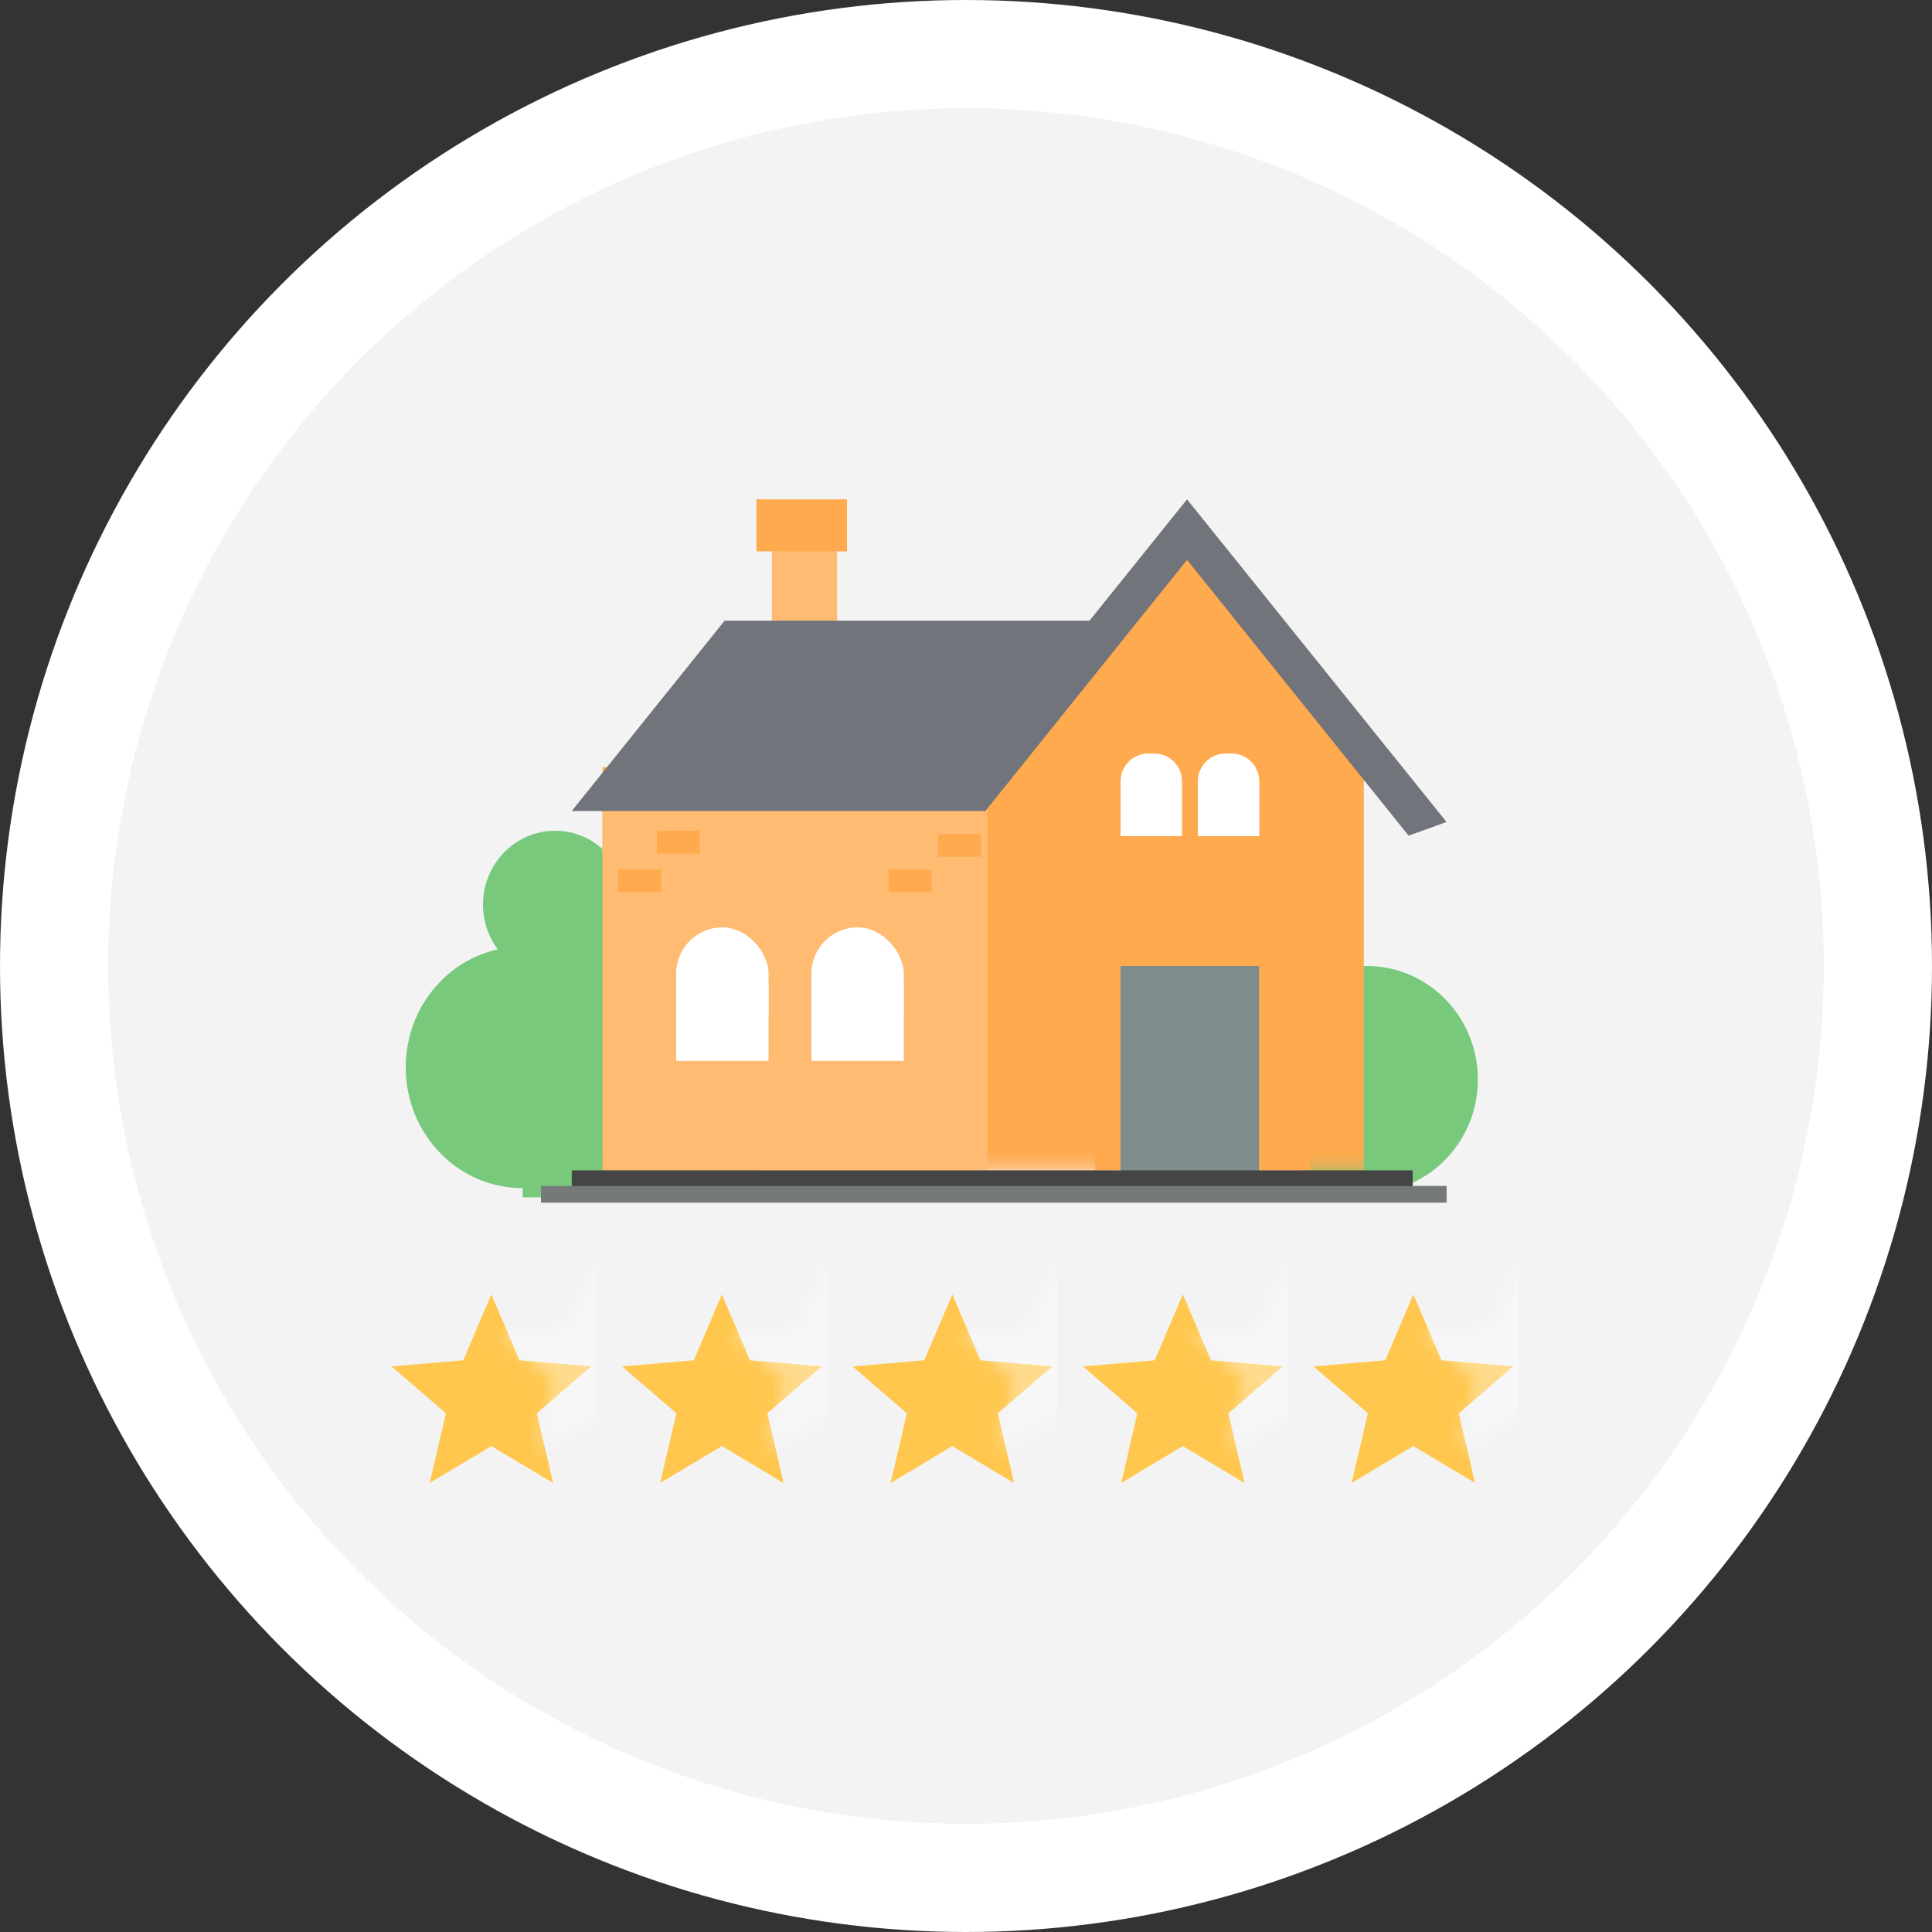 <?xml version="1.0" encoding="UTF-8"?>
<svg width="140px" height="140px" viewBox="0 0 140 140" version="1.1" xmlns="http://www.w3.org/2000/svg" xmlns:xlink="http://www.w3.org/1999/xlink">
    <rect x="0" y="0" width="140" height="140" fill="#333333" stroke="none"/>
    <!-- Generator: Sketch 53.2 (72643) - https://sketchapp.com -->
    <title>best-of-everything</title>
    <desc>Created with Sketch.</desc>
    <defs>
        <polygon id="path-1" points="7.606 10.989 3.135 13.662 4.314 8.614 0.372 5.218 5.571 4.771 7.606 0 9.64 4.771 14.839 5.218 10.898 8.614 12.076 13.662"></polygon>
        <polygon id="path-3" points="7.606 10.989 3.135 13.662 4.314 8.614 0.372 5.218 5.571 4.771 7.606 0 9.64 4.771 14.839 5.218 10.898 8.614 12.076 13.662"></polygon>
        <polygon id="path-5" points="7.606 10.989 3.135 13.662 4.314 8.614 0.372 5.218 5.571 4.771 7.606 0 9.64 4.771 14.839 5.218 10.898 8.614 12.076 13.662"></polygon>
        <polygon id="path-7" points="7.606 10.989 3.135 13.662 4.314 8.614 0.372 5.218 5.571 4.771 7.606 0 9.64 4.771 14.839 5.218 10.898 8.614 12.076 13.662"></polygon>
        <polygon id="path-9" points="7.606 10.989 3.135 13.662 4.314 8.614 0.372 5.218 5.571 4.771 7.606 0 9.64 4.771 14.839 5.218 10.898 8.614 12.076 13.662"></polygon>
        <polygon id="path-11" points="0 0.053 63.39 0.053 63.39 54.771 0 54.771"></polygon>
    </defs>
    <g id="Quote-Flow" stroke="none" stroke-width="1" fill="none" fill-rule="evenodd">
        <g id="QF.-06.-Shiny-house" transform="translate(-793, -324)">
            <g id="best-of-everything" transform="translate(793, 324)">
                <g id="Rectangle-+-Rectangle-Copy-35-+-Rectangle-Copy-37-Mask" fill="#F3F3F3" stroke="#FFFFFF" stroke-width="7.84">
                    <circle id="Mask" cx="70" cy="70" r="66.08"></circle>
                </g>
                <g id="Group-4" transform="translate(28, 93.8)">
                    <g id="7.-Star---Purple">
                        <mask id="mask-2" fill="white">
                            <use xlink:href="#path-1"></use>
                        </mask>
                        <use id="Mask" fill="#FFC74E" xlink:href="#path-1"></use>
                        <rect id="Rectangle" fill="#FFFFFF" opacity="0.6" style="mix-blend-mode: soft-light;" mask="url(#mask-2)" x="7.755" y="-2.369" width="7.457" height="21.027"></rect>
                    </g>
                    <g id="7.-Star---Purple" transform="translate(16.703, 0)">
                        <mask id="mask-4" fill="white">
                            <use xlink:href="#path-3"></use>
                        </mask>
                        <use id="Mask" fill="#FFC74E" xlink:href="#path-3"></use>
                        <rect id="Rectangle" fill="#FFFFFF" opacity="0.6" style="mix-blend-mode: soft-light;" mask="url(#mask-4)" x="7.755" y="-2.369" width="7.457" height="21.027"></rect>
                    </g>
                    <g id="7.-Star---Purple" transform="translate(33.405, 0)">
                        <mask id="mask-6" fill="white">
                            <use xlink:href="#path-5"></use>
                        </mask>
                        <use id="Mask" fill="#FFC74E" xlink:href="#path-5"></use>
                        <rect id="Rectangle" fill="#FFFFFF" opacity="0.6" style="mix-blend-mode: soft-light;" mask="url(#mask-6)" x="7.755" y="-2.369" width="7.457" height="21.027"></rect>
                    </g>
                    <g id="7.-Star---Purple" transform="translate(50.108, 0)">
                        <mask id="mask-8" fill="white">
                            <use xlink:href="#path-7"></use>
                        </mask>
                        <use id="Mask" fill="#FFC74E" xlink:href="#path-7"></use>
                        <rect id="Rectangle" fill="#FFFFFF" opacity="0.6" style="mix-blend-mode: soft-light;" mask="url(#mask-8)" x="7.755" y="-2.369" width="7.457" height="21.027"></rect>
                    </g>
                    <g id="7.-Star---Purple" transform="translate(66.81, 0)">
                        <mask id="mask-10" fill="white">
                            <use xlink:href="#path-9"></use>
                        </mask>
                        <use id="Mask" fill="#FFC74E" xlink:href="#path-9"></use>
                        <rect id="Rectangle" fill="#FFFFFF" opacity="0.6" style="mix-blend-mode: soft-light;" mask="url(#mask-10)" x="7.755" y="-2.369" width="7.457" height="21.027"></rect>
                    </g>
                </g>
                <g id="Group-25" transform="translate(29.4, 29.4)">
                    <g id="Group-20">
                        <g id="Group-24" transform="translate(0, 28)">
                            <path d="M32.722,15.745 C32.722,22.919 27.093,28.734 20.148,28.734 C13.204,28.734 7.574,22.919 7.574,15.745 C7.574,8.572 13.204,2.756 20.148,2.756 C27.093,2.756 32.722,8.572 32.722,15.745" id="Fill-1" fill="#78C97C"></path>
                            <path d="M16.049,8.151 C16.049,11.106 13.71,13.502 10.825,13.502 C7.939,13.502 5.6,11.106 5.6,8.151 C5.6,5.196 7.939,2.8 10.825,2.8 C13.71,2.8 16.049,5.196 16.049,8.151" id="Fill-3" fill="#78C97C"></path>
                            <path d="M77.692,20.819 C77.692,25.358 74.089,29.038 69.646,29.038 C65.202,29.038 61.6,25.358 61.6,20.819 C61.6,16.28 65.202,12.6 69.646,12.6 C74.089,12.6 77.692,16.28 77.692,20.819" id="Fill-5" fill="#78C97C"></path>
                            <path d="M16.889,19.946 C16.889,24.777 13.108,28.692 8.444,28.692 C3.781,28.692 0,24.777 0,19.946 C0,15.116 3.781,11.2 8.444,11.2 C13.108,11.2 16.889,15.116 16.889,19.946" id="Fill-7" fill="#78C97C"></path>
                            <path d="M19.732,2.108 C19.732,3.272 18.819,4.215 17.691,4.215 C16.565,4.215 15.651,3.272 15.651,2.108 C15.651,0.944 16.565,0 17.691,0 C18.819,0 19.732,0.944 19.732,2.108" id="Fill-9" fill="#BCD156"></path>
                            <polygon id="Fill-11" fill="#78C97C" points="8.472 22.969 19.828 29.366 8.472 29.366"></polygon>
                        </g>
                        <polygon id="Fill-29" fill="#FFBB71" points="26.529 50.853 31.259 50.853 31.259 10.177 26.529 10.177"></polygon>
                        <polygon id="Fill-56" fill="#FFAA4E" points="25.414 10.553 31.976 10.553 31.976 6.785 25.414 6.785"></polygon>
                        <g id="Group-7" transform="translate(12.031, 0)">
                            <g id="Group-3" transform="translate(0, 0.584)">
                                <mask id="mask-12" fill="white">
                                    <use xlink:href="#path-11"></use>
                                </mask>
                                <g id="Clip-2"></g>
                                <path d="M2.231,25.618 L30.776,25.618 L37.431,17.332 L44.086,9.046 L50.74,17.332 L57.396,25.618 L57.396,54.972 L49.082,54.972 L49.082,43.364 C49.082,40.584 46.833,38.31 44.086,38.31 C41.339,38.31 39.09,40.584 39.09,43.364 L39.09,54.972 L2.231,54.972 L2.231,25.618 Z" id="Path" fill="#FFAA4E" mask="url(#mask-12)"></path>
                            </g>
                        </g>
                        <rect id="Rectangle" fill="#FFBB71" x="14.261" y="28.269" width="27.881" height="27.138"></rect>
                        <g id="Group-22" transform="translate(35, 30.8)" fill="#FFAA4E">
                            <polygon id="Fill-59" points="0 4.449 3.101 4.449 3.101 2.8 0 2.8"></polygon>
                            <polygon id="Fill-60" points="3.588 1.885 6.689 1.885 6.689 0.236 3.588 0.236"></polygon>
                        </g>
                        <g id="Group-22" transform="translate(15.4, 30.8)" fill="#FFAA4E">
                            <polygon id="Fill-59" points="0 4.449 3.101 4.449 3.101 2.8 0 2.8"></polygon>
                            <polygon id="Fill-60" points="2.8 1.649 5.901 1.649 5.901 0 2.8 0"></polygon>
                        </g>
                        <rect id="Rectangle" fill="#FFAA4E" x="49.949" y="38.446" width="15.614" height="16.962"></rect>
                        <rect id="Rectangle" fill="#7F8C8D" x="51.8" y="40.6" width="10.037" height="15.831"></rect>
                        <polygon id="Path" fill="#71747B" points="56.616 6.785 75.42 30.163 72.673 31.155 56.616 11.171 42.004 29.369 12.031 29.369 23.11 15.577 49.55 15.577"></polygon>
                        <g id="Group-10" transform="translate(29.4, 37.8)" fill="#FFFFFF">
                            <rect id="Rectangle" x="0" y="0" width="6.692" height="9.394" rx="3.346"></rect>
                            <rect id="Rectangle" x="0" y="4.2" width="6.692" height="5.48"></rect>
                        </g>
                        <g id="Group-10" transform="translate(19.6, 37.8)" fill="#FFFFFF">
                            <g id="Group-23">
                                <rect id="Rectangle" x="-1.15463195e-13" y="-4.30766534e-14" width="6.692" height="9.394" rx="3.346"></rect>
                                <rect id="Rectangle" x="-1.15463195e-13" y="4.2" width="6.692" height="5.48"></rect>
                            </g>
                        </g>
                        <polygon id="Fill-52" fill="#454545" points="12.031 56.896 72.971 56.896 72.971 55.408 12.031 55.408"></polygon>
                        <polygon id="Fill-53" fill="#757978" points="9.8 57.748 75.428 57.748 75.428 56.538 9.8 56.538"></polygon>
                    </g>
                    <path d="M56.254,31.192 L51.8,31.192 L51.8,27.23 C51.8,26.109 52.701,25.2 53.812,25.2 L54.242,25.2 C55.353,25.2 56.254,26.109 56.254,27.23 L56.254,31.192 Z" id="Fill-54" fill="#FFFFFF"></path>
                    <path d="M61.854,31.192 L57.4,31.192 L57.4,27.23 C57.4,26.109 58.301,25.2 59.412,25.2 L59.842,25.2 C60.953,25.2 61.854,26.109 61.854,27.23 L61.854,31.192 Z" id="Fill-55" fill="#FFFFFF"></path>
                </g>
            </g>
        </g>
    </g>
</svg>